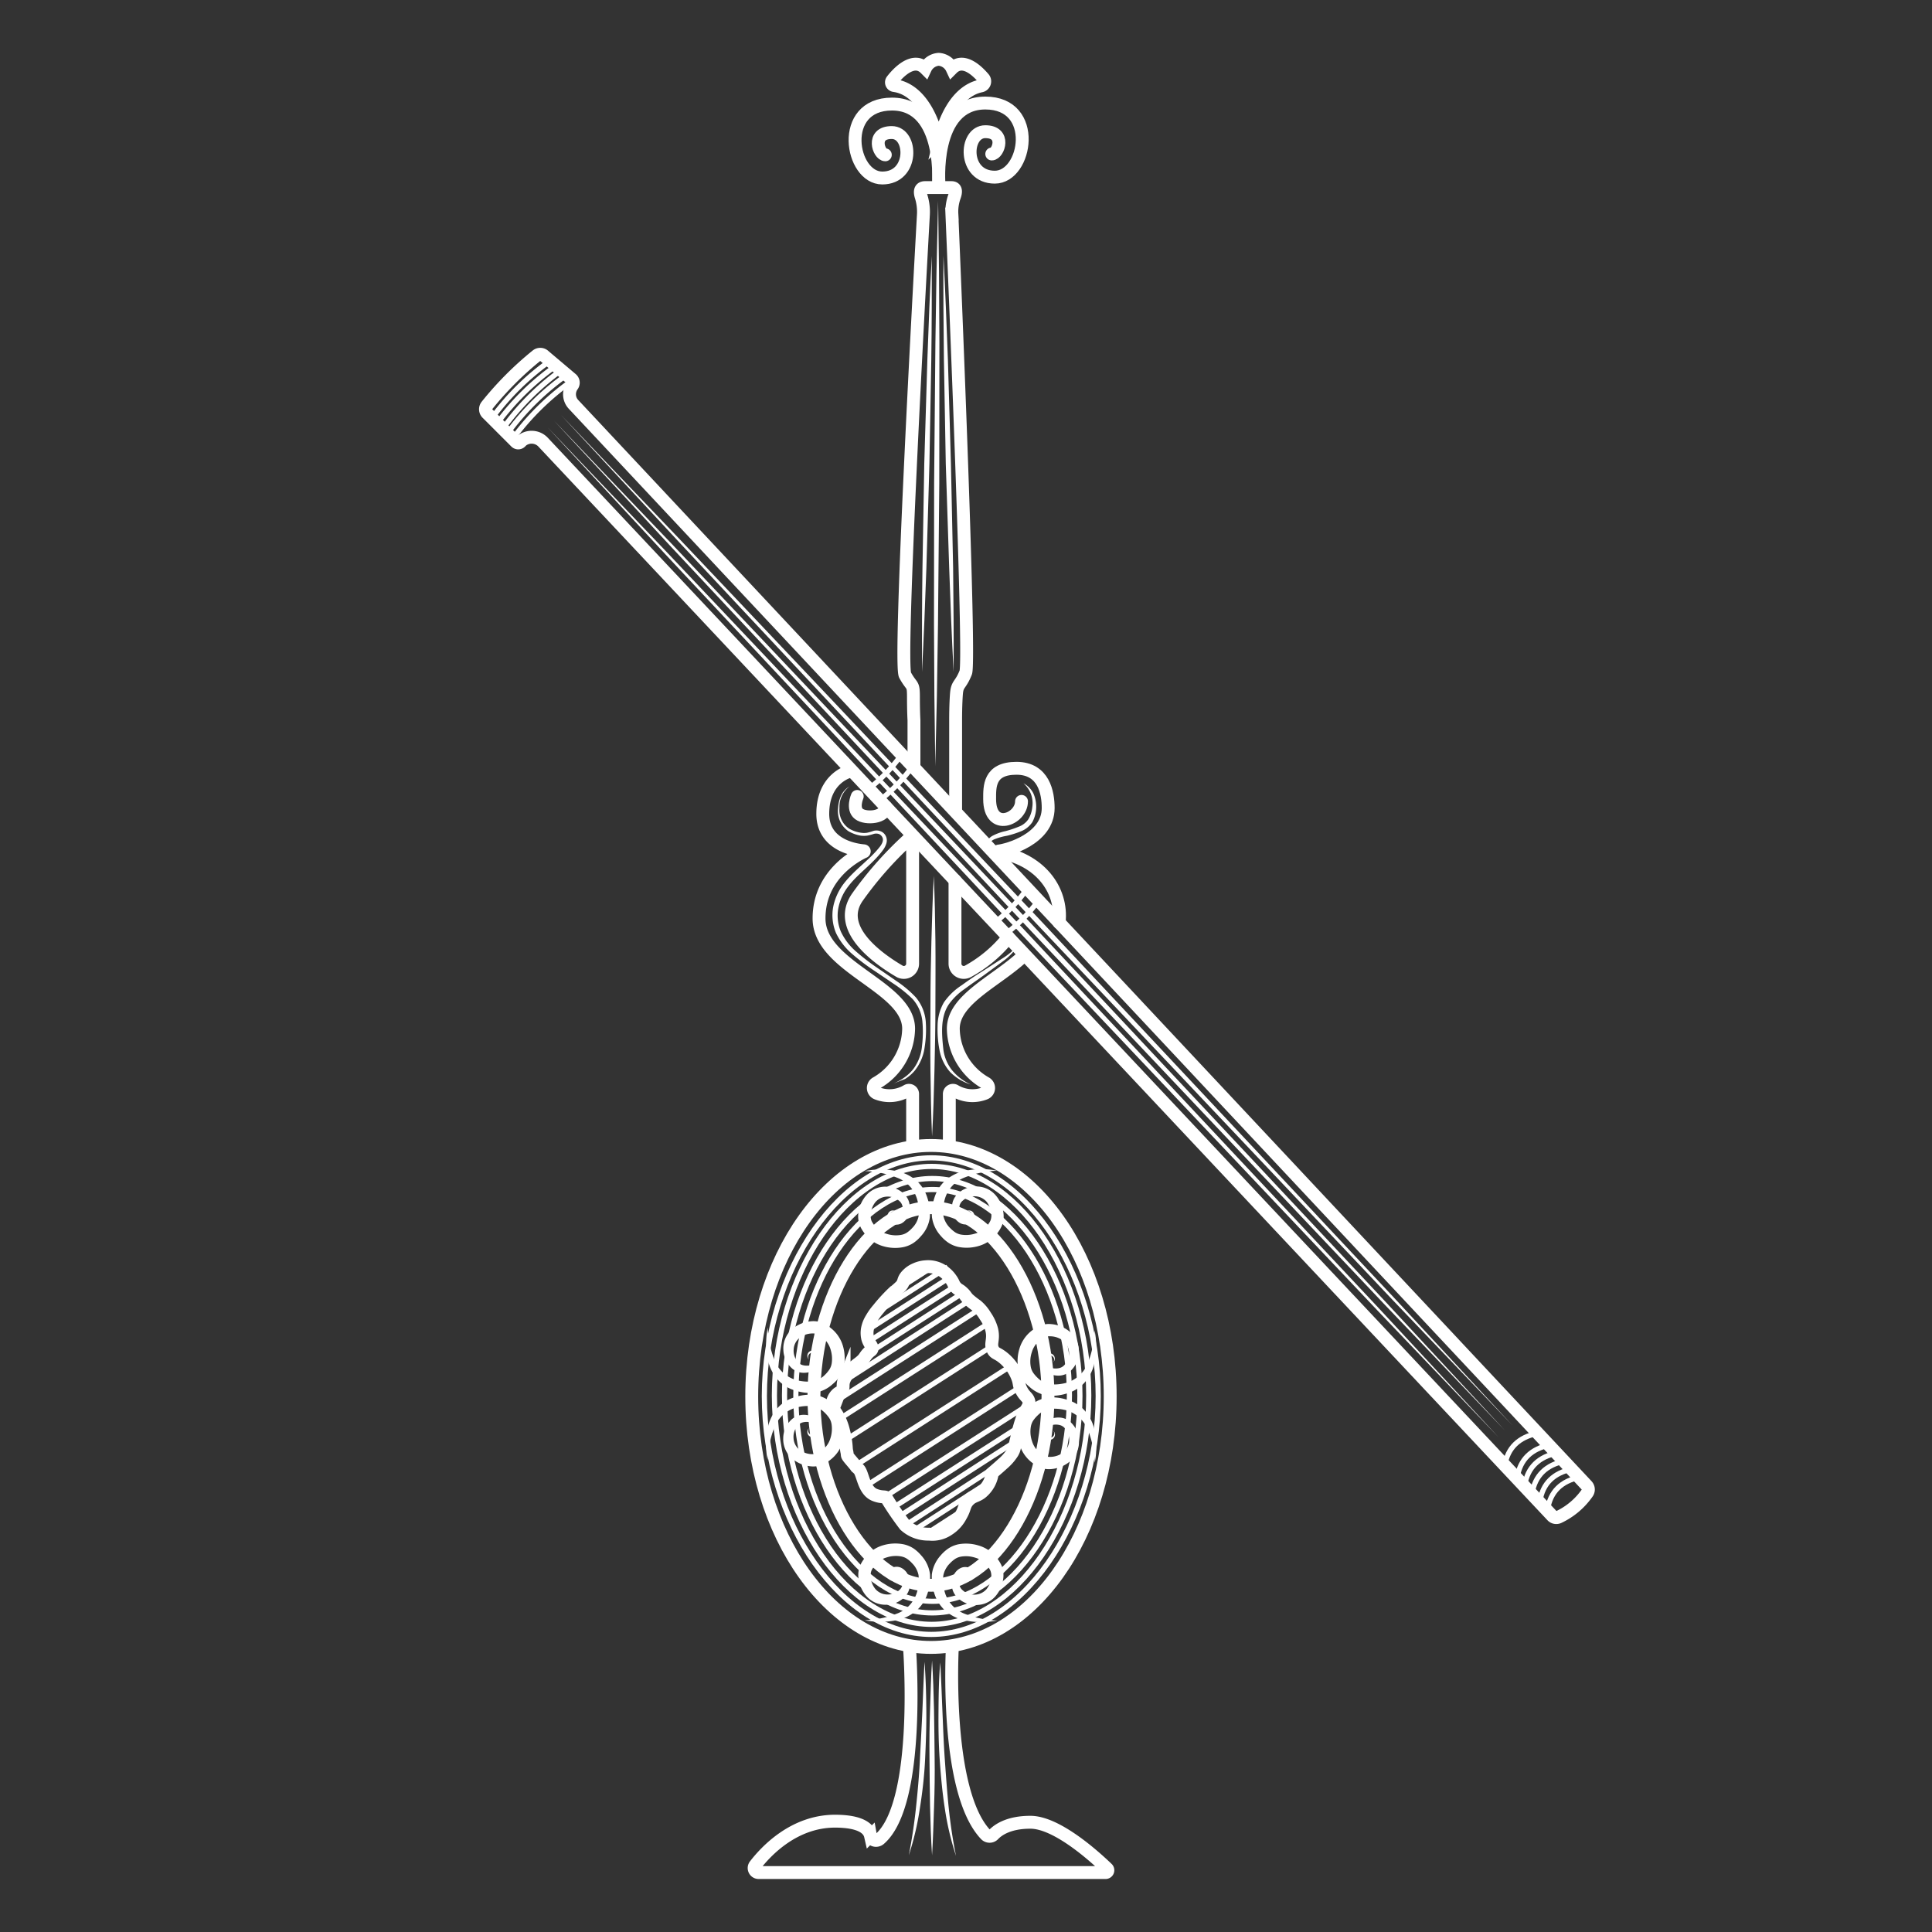 <svg id="first-telescope"  xmlns="http://www.w3.org/2000/svg" viewBox="0 0 300 300">
  <rect x="0" y="0" width="300" height="300" fill="#333333" stroke="none"/>
  <g id="telescope">
    <g id="outlines">
      <path d="M80.83,68.6a2.45,2.45,0,0,1,3.54.1L241.05,235.41a.88.88,0,0,0,1,.15,11.26,11.26,0,0,0,4.44-3.77.89.89,0,0,0-.09-1.11L89.06,62.8a2.3,2.3,0,0,1-.18-2.94h0a.75.75,0,0,0-.12-1l-4.25-3.59a.87.87,0,0,0-1.16-.07A51,51,0,0,0,75.58,63a.87.87,0,0,0,.06,1.16l4.47,4.47a.51.51,0,0,0,.72,0Z" style="fill: none;stroke: #fff;stroke-miterlimit: 10;stroke-width: 2px"/>
      <path d="M148.39,126.06V111.5s0-2.16.13-3.78.62-1.23,1.44-3.29c.74-1.86-1.69-60.26-2.15-71.19a6.94,6.94,0,0,1,.39-2.71c.24-.66.34-1.4-.47-1.4l-4.07,0c-.89,0-.83.76-.61,1.43a8,8,0,0,1,.33,2.88c-.63,11.34-3.83,69.6-2.84,71.39,1.1,2,1.3,1.17,1.3,3.43s.08,3.56.08,3.56v7.54" style="fill: none;stroke: #fff;stroke-miterlimit: 10;stroke-width: 2px"/>
      <path d="M145.71,29s1.16-12.84-7.2-12.84S132.08,27.64,137,27.64s4.73-7.06,1.47-7.06-2,3.46-1,3.46" style="fill: none;stroke: #fff;stroke-linecap: round;stroke-miterlimit: 10;stroke-width: 2px"/>
      <path d="M145.82,28.8S144.65,16,153,16s6.44,11.51,1.47,11.51-4.72-7.06-1.47-7.06,2.05,3.46,1,3.46" style="fill: none;stroke: #fff;stroke-linecap: round;stroke-miterlimit: 10;stroke-width: 2px"/>
      <path d="M145.76,9.21a2.47,2.47,0,0,1,2.07,1.42c1.69-1.7,3.8.23,4.92,1.55a.72.72,0,0,1-.43,1.16c-4.14.86-5.82,6.05-6.35,8.24a.21.21,0,0,1-.41,0c-.55-2.25-2.31-7.68-6.72-8.3a.5.5,0,0,1-.31-.8c1-1.3,3.34-3.68,5.16-1.85A2.48,2.48,0,0,1,145.76,9.21Z" style="fill: none;stroke: #fff;stroke-miterlimit: 10;stroke-width: 2px"/>
      <path d="M141.71,177.87v-8a.57.57,0,0,0-.84-.5,5.33,5.33,0,0,1-4.74.38.88.88,0,0,1-.09-1.56,9.89,9.89,0,0,0,5.05-8.45c0-6.58-13.91-9.52-13.91-17.13,0-6.64,5.54-9.67,6.94-10.34a.08.08,0,0,0,0-.16c-1.39-.12-6.36-.9-6.36-5.73,0-5.62,4.18-6.6,4.18-6.6" style="fill: none;stroke: #fff;stroke-miterlimit: 10;stroke-width: 2px"/>
      <path d="M164.46,143.27c.6-5.28-3.21-9.94-9.46-10.94-.09,0-.06-.16,0-.17,1.39-.13,7.76-1.86,7.76-6.69,0-2.31-.65-6.17-4.93-6.17s-4.16,2.88-4.16,4.78c0,5.14,4.95,3.13,4.95.36" style="fill: none;stroke: #fff;stroke-linecap: round;stroke-miterlimit: 10;stroke-width: 2px"/>
      <path d="M147.41,177.87v-8a.57.57,0,0,1,.84-.5,5.33,5.33,0,0,0,4.74.38.88.88,0,0,0,.09-1.56,9.89,9.89,0,0,1-5.05-8.45c0-4.69,7.05-7.53,11.11-11.53" style="fill: none;stroke: #fff;stroke-miterlimit: 10;stroke-width: 2px"/>
      <path d="M133.11,123.67s-.82,1.9.26,2.72,4.16.58,4.16-1.12" style="fill: none;stroke: #fff;stroke-linecap: round;stroke-miterlimit: 10;stroke-width: 2px"/>
      <path d="M141.71,129.92v19.72a1.36,1.36,0,0,1-2.05,1.17c-3.49-2.05-9.89-6.69-6.52-11.5a56.25,56.25,0,0,1,8.44-9.44A.07.07,0,0,1,141.71,129.92Z" style="fill: none;stroke: #fff;stroke-linecap: round;stroke-miterlimit: 10;stroke-width: 2px"/>
      <path d="M148.29,136.72v12.92a1.36,1.36,0,0,0,2.05,1.17,20.8,20.8,0,0,0,6.24-5.27" style="fill: none;stroke: #fff;stroke-linecap: round;stroke-miterlimit: 10;stroke-width: 2px"/>
      <ellipse cx="144.56" cy="216.84" rx="27.83" ry="38.97" style="fill: none;stroke: #fff;stroke-miterlimit: 10;stroke-width: 2px"/>
      <path d="M144.56,246.16c-9.68,0-18.17-13.7-18.17-29.32s8.49-29.31,18.17-29.31,18.17,13.7,18.17,29.31S154.24,246.16,144.56,246.16Z" style="fill: none;stroke: #fff;stroke-miterlimit: 10;stroke-width: 2px"/>
      <path d="M147.89,255.54s-1.31,22.51,5.17,29.34a.83.83,0,0,0,1.21,0c.73-.76,2.38-1.92,5.73-1.92,4.13,0,10,5.35,11.92,7.19a.36.36,0,0,1-.26.62H117.81a.7.7,0,0,1-.56-1.13c1.7-2.2,6-6.82,12.37-6.85,4.15,0,5.31,1.22,5.55,2.27a.87.87,0,0,0,1.43.5c6.52-5.66,4.61-30,4.61-30" style="fill: none;stroke: #fff;stroke-miterlimit: 10;stroke-width: 2px"/>
      <path d="M153,204.35a6.82,6.82,0,0,1,1,2.14c.37,1.6-.32,2.16.2,3.12.34.64.68.44,1.75,1.36A7.43,7.43,0,0,1,158,213.9c.36.93.15,1.11.59,1.94.55,1.06,1,1.07,1.17,1.76s-.35,1-1,2.53a26.06,26.06,0,0,0-.78,2.73c-.5,2-.43,2.14-.78,2.73a7.8,7.8,0,0,1-1.55,1.75c-.51.48-2.09,1.82-1.56,1.37a4.76,4.76,0,0,1-1.76,3.11c-.75.55-1.27.46-1.95,1.17s-.51,1.21-1.17,2.34a5.52,5.52,0,0,1-1.94,2.14,4.38,4.38,0,0,1-3,.75,5.32,5.32,0,0,1-3.75-1.39,46.71,46.71,0,0,1-2.89-4.24c-.16-.29-.68,0-1.83-.47-1.73-.71-1.79-3.36-2.47-4-1-1,.44.57-1-1.13-1-1.17-.67-.84-.83-1.56-.12-.5-.05-.8-.22-1.84a12.54,12.54,0,0,0-.28-1.34,9.11,9.11,0,0,0-1.13-2.76c-.38-.6-.47-.48-.57-.78a2.31,2.31,0,0,1,.57-2.13c.42-.46.67-.34.92-.77s0-.79.28-1.49a3.52,3.52,0,0,1,.64-1.06,8.24,8.24,0,0,1,1.41-1.42,6.8,6.8,0,0,0,.85-.7c.36-.4.37-.56.78-1s.56-.41.64-.63c.16-.47-.38-.73-.64-1.63a3.51,3.51,0,0,1,0-1.77,4.63,4.63,0,0,1,.57-1.34,9.45,9.45,0,0,1,1.06-1.49c.21-.26.73-.91,1.48-1.7.3-.31.52-.54.85-.85a14.45,14.45,0,0,0,1.21-1.06c.52-.64.28-.85.78-1.49a3.8,3.8,0,0,1,1.41-1.06,4.53,4.53,0,0,1,1.63-.42,4.11,4.11,0,0,1,3,.92,4.68,4.68,0,0,1,.92,1c.47.65.37.83.78,1.27s.47.3,1,.78.48.61.92,1.06a12.49,12.49,0,0,0,1.27,1A6.27,6.27,0,0,1,153,204.35Z" style="fill: none;stroke: #fff;stroke-miterlimit: 10;stroke-width: 2px"/>
      <path d="M125.63,211.11a.8.8,0,0,1,.14-1.29,1.15,1.15,0,0,1,1.49.36,1.64,1.64,0,0,1,.12,1.63,2.26,2.26,0,0,1-1.23,1.11,3.69,3.69,0,0,1-1.58.24,2.78,2.78,0,0,1-1.58-.67,4,4,0,0,1-1.35-2.93,3.94,3.94,0,0,1,1.26-3.08,5.16,5.16,0,0,1,3-1.31,3.74,3.74,0,0,1,1.76.23,5.26,5.26,0,0,1,.76.4,5.13,5.13,0,0,1,.65.47,5.48,5.48,0,0,1,1.81,2.7,6.75,6.75,0,0,1,.17,3.17,4.36,4.36,0,0,1-.66,1.58,5.38,5.38,0,0,1-1.08,1.19,5.25,5.25,0,0,1-2.92,1.37,7.71,7.71,0,0,1-3-.39,5.77,5.77,0,0,1-2.58-1.61,6.79,6.79,0,0,1-1.44-2.59,12.09,12.09,0,0,1-.15-5.54,15,15,0,0,0,1.1,5.19,5.1,5.1,0,0,0,3.51,3,7.46,7.46,0,0,0,2.38.17,3.68,3.68,0,0,0,1.86-1,5.37,5.37,0,0,0,.71-.84,2.57,2.57,0,0,0,.36-.92,4.8,4.8,0,0,0-.17-2.21,3.67,3.67,0,0,0-1.15-1.77,4.59,4.59,0,0,0-.44-.33,3.74,3.74,0,0,0-.44-.25,2.16,2.16,0,0,0-.91-.13,3.31,3.31,0,0,0-1.94.74,2.44,2.44,0,0,0-.85,1.76,2.61,2.61,0,0,0,.67,1.95,1.46,1.46,0,0,0,.83.49,2.6,2.6,0,0,0,1.11,0,1.42,1.42,0,0,0,.85-.53,1,1,0,0,0,.1-1,.73.73,0,0,0-.88-.39A.67.67,0,0,0,125.63,211.11Z" style="fill: #fff"/>
      <path d="M125.63,221.76a.65.65,0,0,0,.27,1,.71.71,0,0,0,.88-.38,1,1,0,0,0-.1-1,1.42,1.42,0,0,0-.85-.53,2.6,2.6,0,0,0-1.11,0,1.53,1.53,0,0,0-.83.5,2.61,2.61,0,0,0-.67,1.95,2.44,2.44,0,0,0,.85,1.76,3.31,3.31,0,0,0,1.94.74,2.33,2.33,0,0,0,.91-.13,3.74,3.74,0,0,0,.44-.25,4.59,4.59,0,0,0,.44-.33,3.67,3.67,0,0,0,1.15-1.77,4.8,4.8,0,0,0,.17-2.21,2.57,2.57,0,0,0-.36-.92,5.37,5.37,0,0,0-.71-.84,3.68,3.68,0,0,0-1.86-1,7.46,7.46,0,0,0-2.38.17,5.1,5.1,0,0,0-3.51,3,15,15,0,0,0-1.1,5.19,12.09,12.09,0,0,1,.15-5.54,6.79,6.79,0,0,1,1.44-2.59,5.77,5.77,0,0,1,2.58-1.61,7.71,7.71,0,0,1,3-.39,5.25,5.25,0,0,1,2.92,1.37,5.38,5.38,0,0,1,1.08,1.19,4.36,4.36,0,0,1,.66,1.58,6.76,6.76,0,0,1-.17,3.17,5.48,5.48,0,0,1-1.81,2.7,5.13,5.13,0,0,1-.65.47,5.26,5.26,0,0,1-.76.4,3.74,3.74,0,0,1-1.76.23,5.16,5.16,0,0,1-3-1.31,4,4,0,0,1-1.26-3.08,4,4,0,0,1,1.35-2.93,2.78,2.78,0,0,1,1.58-.67,3.69,3.69,0,0,1,1.58.24,2.22,2.22,0,0,1,1.23,1.11,1.64,1.64,0,0,1-.12,1.63,1.15,1.15,0,0,1-1.49.36A.8.8,0,0,1,125.63,221.76Z" style="fill: #fff"/>
      <path d="M163.55,222.17a.8.8,0,0,1-.14,1.29,1.15,1.15,0,0,1-1.49-.36,1.69,1.69,0,0,1-.12-1.63,2.25,2.25,0,0,1,1.23-1.11,3.71,3.71,0,0,1,1.58-.24,2.75,2.75,0,0,1,1.58.67,4,4,0,0,1,1.35,2.93,4,4,0,0,1-1.25,3.08,5.19,5.19,0,0,1-3,1.31,3.75,3.75,0,0,1-1.76-.23,5.85,5.85,0,0,1-.76-.4,7.11,7.11,0,0,1-.65-.47,5.53,5.53,0,0,1-1.8-2.7,6.51,6.51,0,0,1-.17-3.17,4.52,4.52,0,0,1,.65-1.58,5.64,5.64,0,0,1,1.08-1.19,5.28,5.28,0,0,1,2.93-1.37,7.66,7.66,0,0,1,3,.39A5.86,5.86,0,0,1,168.4,219a6.79,6.79,0,0,1,1.44,2.59,12.38,12.38,0,0,1,.15,5.54,15.26,15.26,0,0,0-1.1-5.19,5.14,5.14,0,0,0-3.52-3,7.43,7.43,0,0,0-2.38-.17,3.61,3.61,0,0,0-1.85,1,5,5,0,0,0-.72.84,2.55,2.55,0,0,0-.35.92,4.54,4.54,0,0,0,.17,2.21,3.65,3.65,0,0,0,1.14,1.77,5,5,0,0,0,.88.58,2.33,2.33,0,0,0,.91.13,3.34,3.34,0,0,0,2-.74,2.48,2.48,0,0,0,.85-1.76,2.66,2.66,0,0,0-.68-1.95,1.53,1.53,0,0,0-.83-.5,2.55,2.55,0,0,0-1.1,0,1.42,1.42,0,0,0-.86.53,1.08,1.08,0,0,0-.1,1,.72.72,0,0,0,.88.38A.64.64,0,0,0,163.55,222.17Z" style="fill: #fff"/>
      <path d="M163.55,211.52a.65.65,0,0,0-.27-1,.72.72,0,0,0-.88.39,1.08,1.08,0,0,0,.1,1,1.42,1.42,0,0,0,.86.53,2.55,2.55,0,0,0,1.1,0,1.52,1.52,0,0,0,.83-.49A2.66,2.66,0,0,0,166,210a2.48,2.48,0,0,0-.85-1.76,3.34,3.34,0,0,0-2-.74,2.16,2.16,0,0,0-.91.13,5,5,0,0,0-.88.58,3.65,3.65,0,0,0-1.14,1.77,4.54,4.54,0,0,0-.17,2.21,2.55,2.55,0,0,0,.35.92,5,5,0,0,0,.72.84,3.61,3.61,0,0,0,1.85,1,7.43,7.43,0,0,0,2.38-.17,5.14,5.14,0,0,0,3.52-3,15.26,15.26,0,0,0,1.1-5.19,12.38,12.38,0,0,1-.15,5.54,6.79,6.79,0,0,1-1.44,2.59,5.86,5.86,0,0,1-2.59,1.61,7.66,7.66,0,0,1-3,.39,5.28,5.28,0,0,1-2.93-1.37,5.64,5.64,0,0,1-1.08-1.19,4.6,4.6,0,0,1-.65-1.58,6.5,6.5,0,0,1,.17-3.17,5.53,5.53,0,0,1,1.8-2.7,7.11,7.11,0,0,1,.65-.47,5.85,5.85,0,0,1,.76-.4,3.75,3.75,0,0,1,1.76-.23,5.19,5.19,0,0,1,3,1.31,3.93,3.93,0,0,1,1.25,3.08,4,4,0,0,1-1.35,2.93,2.75,2.75,0,0,1-1.58.67,3.71,3.71,0,0,1-1.58-.24,2.29,2.29,0,0,1-1.23-1.11,1.69,1.69,0,0,1,.12-1.63,1.15,1.15,0,0,1,1.49-.36A.8.8,0,0,1,163.55,211.52Z" style="fill: #fff"/>
      <path d="M149.89,245.19a.65.65,0,0,0,1-.27.73.73,0,0,0-.38-.88,1.08,1.08,0,0,0-1,.1,1.4,1.4,0,0,0-.53.86,2.56,2.56,0,0,0,0,1.1,1.45,1.45,0,0,0,.5.83,2.66,2.66,0,0,0,1.95.68,2.49,2.49,0,0,0,1.76-.85,3.47,3.47,0,0,0,.74-1.95,2.18,2.18,0,0,0-.14-.91,2.5,2.5,0,0,0-.24-.43,5.22,5.22,0,0,0-.33-.45,3.63,3.63,0,0,0-1.78-1.14,4.63,4.63,0,0,0-2.2-.17,2.55,2.55,0,0,0-.92.35,5,5,0,0,0-.84.72,3.69,3.69,0,0,0-1,1.85,7.23,7.23,0,0,0,.17,2.39,5.1,5.1,0,0,0,3,3.51,15.21,15.21,0,0,0,5.19,1.1,12.28,12.28,0,0,1-5.55-.15,6.75,6.75,0,0,1-2.58-1.44,6,6,0,0,1-1.62-2.59,8,8,0,0,1-.39-3,5.42,5.42,0,0,1,1.37-2.93,6,6,0,0,1,1.2-1.08,4.52,4.52,0,0,1,1.58-.65A6.63,6.63,0,0,1,152,240a5.53,5.53,0,0,1,2.7,1.8,7.11,7.11,0,0,1,.47.65,5.85,5.85,0,0,1,.4.76,4,4,0,0,1,.23,1.76,5.14,5.14,0,0,1-1.32,3,3.93,3.93,0,0,1-3.07,1.25,4,4,0,0,1-2.93-1.35,2.75,2.75,0,0,1-.67-1.58,3.64,3.64,0,0,1,.23-1.57,2.28,2.28,0,0,1,1.12-1.23,1.66,1.66,0,0,1,1.63.11,1.16,1.16,0,0,1,.36,1.5A.8.8,0,0,1,149.89,245.19Z" style="fill: #fff"/>
      <path d="M139.23,245.19a.79.79,0,0,1-1.28-.13,1.16,1.16,0,0,1,.36-1.5,1.66,1.66,0,0,1,1.63-.11,2.3,2.3,0,0,1,1.11,1.23,3.5,3.5,0,0,1,.23,1.57,2.75,2.75,0,0,1-.67,1.58,4,4,0,0,1-2.93,1.35,3.93,3.93,0,0,1-3.07-1.25,5.2,5.2,0,0,1-1.32-3,3.91,3.91,0,0,1,.24-1.76,4.83,4.83,0,0,1,.4-.76,7.11,7.11,0,0,1,.47-.65,5.46,5.46,0,0,1,2.69-1.8,6.64,6.64,0,0,1,3.17-.17,4.57,4.57,0,0,1,1.59.65,5.92,5.92,0,0,1,1.19,1.08,5.28,5.28,0,0,1,1.37,2.93,7.82,7.82,0,0,1-.39,3A5.88,5.88,0,0,1,142.4,250a6.75,6.75,0,0,1-2.58,1.44,12.23,12.23,0,0,1-5.54.15,15.15,15.15,0,0,0,5.18-1.1,5.1,5.1,0,0,0,3-3.51,7.23,7.23,0,0,0,.17-2.39,3.61,3.61,0,0,0-1-1.85,4.55,4.55,0,0,0-.83-.72,2.53,2.53,0,0,0-.93-.35,4.63,4.63,0,0,0-2.2.17A3.61,3.61,0,0,0,135.9,243a3.72,3.72,0,0,0-.33.45,2.68,2.68,0,0,0-.25.43,2.18,2.18,0,0,0-.13.91,3.34,3.34,0,0,0,.74,1.95,2.48,2.48,0,0,0,1.76.85,2.66,2.66,0,0,0,1.95-.68,1.48,1.48,0,0,0,.49-.83,2.55,2.55,0,0,0,0-1.1,1.45,1.45,0,0,0-.53-.86,1.1,1.1,0,0,0-1-.1.73.73,0,0,0-.38.88A.65.65,0,0,0,139.23,245.19Z" style="fill: #fff"/>
      <path d="M139.23,188.23a.65.65,0,0,0-1,.27.73.73,0,0,0,.38.88,1.1,1.1,0,0,0,1-.1,1.45,1.45,0,0,0,.53-.86,2.55,2.55,0,0,0,0-1.1,1.48,1.48,0,0,0-.49-.83,2.66,2.66,0,0,0-1.95-.68,2.48,2.48,0,0,0-1.76.85,3.34,3.34,0,0,0-.74,2,2.18,2.18,0,0,0,.13.91,2.68,2.68,0,0,0,.25.43,3.72,3.72,0,0,0,.33.45,3.61,3.61,0,0,0,1.77,1.14,4.63,4.63,0,0,0,2.2.17,2.53,2.53,0,0,0,.93-.35,4.55,4.55,0,0,0,.83-.72,3.61,3.61,0,0,0,1-1.85,7.23,7.23,0,0,0-.17-2.39,5.1,5.1,0,0,0-3-3.51,15.15,15.15,0,0,0-5.18-1.1,12.23,12.23,0,0,1,5.54.15,6.75,6.75,0,0,1,2.58,1.44A5.88,5.88,0,0,1,144,186a7.82,7.82,0,0,1,.39,3,5.28,5.28,0,0,1-1.37,2.93,5.92,5.92,0,0,1-1.19,1.08,4.57,4.57,0,0,1-1.59.65,6.64,6.64,0,0,1-3.17-.17,5.46,5.46,0,0,1-2.69-1.8,7.11,7.11,0,0,1-.47-.65,4.83,4.83,0,0,1-.4-.76,3.91,3.91,0,0,1-.24-1.76,5.2,5.2,0,0,1,1.32-3,3.93,3.93,0,0,1,3.07-1.25,4,4,0,0,1,2.93,1.35,2.75,2.75,0,0,1,.67,1.58,3.5,3.5,0,0,1-.23,1.57,2.3,2.3,0,0,1-1.11,1.23,1.66,1.66,0,0,1-1.63-.11,1.16,1.16,0,0,1-.36-1.5A.79.79,0,0,1,139.23,188.23Z" style="fill: #fff"/>
      <path d="M149.89,188.23a.8.8,0,0,1,1.29.13,1.16,1.16,0,0,1-.36,1.5,1.66,1.66,0,0,1-1.63.11,2.28,2.28,0,0,1-1.12-1.23,3.64,3.64,0,0,1-.23-1.57,2.75,2.75,0,0,1,.67-1.58,4,4,0,0,1,2.93-1.35,3.93,3.93,0,0,1,3.07,1.25,5.14,5.14,0,0,1,1.32,3,4,4,0,0,1-.23,1.76,5.85,5.85,0,0,1-.4.76,7.11,7.11,0,0,1-.47.65,5.53,5.53,0,0,1-2.7,1.8,6.63,6.63,0,0,1-3.17.17,4.52,4.52,0,0,1-1.58-.65,6,6,0,0,1-1.2-1.08,5.42,5.42,0,0,1-1.37-2.93,8,8,0,0,1,.39-3,6,6,0,0,1,1.62-2.59,6.75,6.75,0,0,1,2.58-1.44,12.28,12.28,0,0,1,5.55-.15,15.21,15.21,0,0,0-5.19,1.1,5.1,5.1,0,0,0-3,3.51,7.23,7.23,0,0,0-.17,2.39,3.69,3.69,0,0,0,1,1.85,5,5,0,0,0,.84.72,2.55,2.55,0,0,0,.92.35,4.63,4.63,0,0,0,2.2-.17,3.63,3.63,0,0,0,1.78-1.14,5.22,5.22,0,0,0,.33-.45,2.5,2.5,0,0,0,.24-.43,2.18,2.18,0,0,0,.14-.91,3.47,3.47,0,0,0-.74-2,2.49,2.49,0,0,0-1.76-.85,2.66,2.66,0,0,0-1.95.68,1.45,1.45,0,0,0-.5.83,2.56,2.56,0,0,0,0,1.1,1.4,1.4,0,0,0,.53.86,1.08,1.08,0,0,0,1,.1.73.73,0,0,0,.38-.88A.65.65,0,0,0,149.89,188.23Z" style="fill: #fff"/>
    </g>
    <g id="lines">
      <line x1="147.64" y1="198.25" x2="134.34" y2="206.78" style="fill: none;stroke: #fff;stroke-miterlimit: 10;stroke-width: 0.8px"/>
      <line x1="149.26" y1="200.92" x2="135.96" y2="209.45" style="fill: none;stroke: #fff;stroke-miterlimit: 10;stroke-width: 0.8px"/>
      <line x1="147.18" y1="196.74" x2="135.92" y2="203.96" style="fill: none;stroke: #fff;stroke-miterlimit: 10;stroke-width: 0.8px"/>
      <line x1="145.56" y1="196.24" x2="138.43" y2="200.81" style="fill: none;stroke: #fff;stroke-miterlimit: 10;stroke-width: 0.8px"/>
      <line x1="150.56" y1="201.93" x2="131.83" y2="213.99" style="fill: none;stroke: #fff;stroke-miterlimit: 10;stroke-width: 0.8px"/>
      <line x1="153.97" y1="209.07" x2="131.73" y2="223.32" style="fill: none;stroke: #fff;stroke-miterlimit: 10;stroke-width: 0.8px"/>
      <line x1="156.99" y1="212.09" x2="133.44" y2="227.18" style="fill: none;stroke: #fff;stroke-miterlimit: 10;stroke-width: 0.8px"/>
      <line x1="153.15" y1="205.71" x2="130.91" y2="219.96" style="fill: none;stroke: #fff;stroke-miterlimit: 10;stroke-width: 0.8px"/>
      <line x1="157.88" y1="215.72" x2="134.9" y2="230.45" style="fill: none;stroke: #fff;stroke-miterlimit: 10;stroke-width: 0.8px"/>
      <line x1="159.13" y1="218.49" x2="136.89" y2="232.74" style="fill: none;stroke: #fff;stroke-miterlimit: 10;stroke-width: 0.8px"/>
      <line x1="158.56" y1="221.36" x2="138.9" y2="233.96" style="fill: none;stroke: #fff;stroke-miterlimit: 10;stroke-width: 0.8px"/>
      <line x1="157.37" y1="224.02" x2="139.83" y2="235.32" style="fill: none;stroke: #fff;stroke-miterlimit: 10;stroke-width: 0.8px"/>
      <line x1="156.78" y1="226.34" x2="140.61" y2="236.83" style="fill: none;stroke: #fff;stroke-miterlimit: 10;stroke-width: 0.8px"/>
      <line x1="153.82" y1="229.95" x2="141.71" y2="237.76" style="fill: none;stroke: #fff;stroke-miterlimit: 10;stroke-width: 0.8px"/>
      <line x1="149.47" y1="234.54" x2="143.13" y2="238.63" style="fill: none;stroke: #fff;stroke-miterlimit: 10;stroke-width: 0.8px"/>
      <line x1="152.74" y1="202.88" x2="130.5" y2="217.13" style="fill: none;stroke: #fff;stroke-miterlimit: 10;stroke-width: 0.8px"/>
      <line x1="147.99" y1="199.91" x2="134.69" y2="208.43" style="fill: none;stroke: #fff;stroke-miterlimit: 10;stroke-width: 0.8px"/>
      <polygon points="145.67 31.19 145.81 42.17 145.87 53.15 145.85 75.09 145.65 97.04 145.48 108.02 145.23 118.99 145.09 108.01 145.03 97.04 145.05 75.09 145.25 53.14 145.42 42.17 145.67 31.19" style="fill: #fff"/>
      <path d="M143.16,104.33c0-5.39,0-10.77.08-16.16L143.52,72,144,55.87c.19-5.38.4-10.76.69-16.14,0,5.39,0,10.77-.08,16.16L144.32,72l-.47,16.15C143.66,93.57,143.45,99,143.16,104.33Z" style="fill: #fff"/>
      <path d="M146.5,39.73c.29,5.38.49,10.76.69,16.14L147.66,72,148,88.17c.06,5.39.11,10.77.08,16.16-.3-5.38-.5-10.76-.69-16.14L146.86,72l-.29-16.15C146.51,50.5,146.46,45.12,146.5,39.73Z" style="fill: #fff"/>
      <polygon points="85.98 65.27 104.58 84.74 123.09 104.3 160.11 143.41 196.94 182.71 215.35 202.36 233.66 222.1 215.06 202.63 196.55 183.08 159.53 143.96 122.71 104.66 104.3 85.01 85.98 65.27" style="fill: #fff"/>
      <polygon points="87.13 64.46 105.73 83.93 124.25 103.48 161.26 142.6 198.09 181.9 216.5 201.55 234.82 221.29 216.21 201.82 197.7 182.26 160.68 143.15 123.86 103.85 105.45 84.19 87.13 64.46" style="fill: #fff"/>
      <polygon points="85.01 66.34 103.61 85.81 122.12 105.37 159.14 144.48 195.96 183.78 214.37 203.43 232.69 223.17 214.09 203.7 195.58 184.15 158.56 145.03 121.73 105.73 103.33 86.08 85.01 66.34" style="fill: #fff"/>
      <path d="M145,136c.15,3.37.21,6.74.25,10.11s0,6.74,0,10.11-.07,6.74-.15,10.12-.18,6.74-.37,10.11c-.15-3.38-.2-6.75-.25-10.12s0-6.74,0-10.11.06-6.74.15-10.11S144.82,139.4,145,136Z" style="fill: #fff"/>
      <path d="M144.73,257.84c.16,2.52.24,5,.3,7.56s.06,5,.1,7.56,0,5-.09,7.56-.15,5-.31,7.56c-.17-2.52-.25-5-.31-7.56s-.06-5-.09-7.56,0-5,.09-7.56S144.56,260.36,144.73,257.84Z" style="fill: #fff"/>
    </g>
    <g id="paths">
      <path d="M134.91,122.48a25.66,25.66,0,0,0,5.09-5.31" style="fill: none;stroke: #fff;stroke-linecap: round;stroke-miterlimit: 10;stroke-width: 0.8px"/>
      <path d="M136.6,124.28a26.39,26.39,0,0,0,5.11-5.29" style="fill: none;stroke: #fff;stroke-linecap: round;stroke-miterlimit: 10;stroke-width: 0.8px"/>
      <path d="M154.45,143.27a25.36,25.36,0,0,0,5.06-5.28" style="fill: none;stroke: #fff;stroke-linecap: round;stroke-miterlimit: 10;stroke-width: 0.8px"/>
      <path d="M156.12,145.05a25.76,25.76,0,0,0,5.13-5.2" style="fill: none;stroke: #fff;stroke-linecap: round;stroke-miterlimit: 10;stroke-width: 0.8px"/>
      <path d="M238.76,222.56q-4.42.91-5.1,5" style="fill: none;stroke: #fff;stroke-miterlimit: 10;stroke-width: 0.8px"/>
      <path d="M240.69,224.36q-4.41.91-5.09,5" style="fill: none;stroke: #fff;stroke-miterlimit: 10;stroke-width: 0.8px"/>
      <path d="M241.85,225.6c-2.94.61-4.64,2.28-5.09,5" style="fill: none;stroke: #fff;stroke-miterlimit: 10;stroke-width: 0.8px"/>
      <path d="M243,226.86q-4.41.91-5.09,5" style="fill: none;stroke: #fff;stroke-miterlimit: 10;stroke-width: 0.8px"/>
      <path d="M244.21,228.09c-3,.62-4.65,2.28-5.09,5" style="fill: none;stroke: #fff;stroke-miterlimit: 10;stroke-width: 0.8px"/>
      <path d="M245.4,229.36c-3,.61-4.65,2.28-5.09,5" style="fill: none;stroke: #fff;stroke-miterlimit: 10;stroke-width: 0.8px"/>
      <path d="M76.52,64.74a39.94,39.94,0,0,1,9.09-8.85" style="fill: none;stroke: #fff;stroke-miterlimit: 10;stroke-width: 0.8px"/>
      <path d="M79.77,67.93a39.93,39.93,0,0,1,9.09-8.85" style="fill: none;stroke: #fff;stroke-miterlimit: 10;stroke-width: 0.8px"/>
      <path d="M79,67a39.94,39.94,0,0,1,9.09-8.85" style="fill: none;stroke: #fff;stroke-miterlimit: 10;stroke-width: 0.8px"/>
      <path d="M78.45,66.06a39.93,39.93,0,0,1,9.09-8.85" style="fill: none;stroke: #fff;stroke-miterlimit: 10;stroke-width: 0.8px"/>
      <path d="M77.31,65.59a40,40,0,0,1,9.1-8.85" style="fill: none;stroke: #fff;stroke-miterlimit: 10;stroke-width: 0.8px"/>
      <path d="M138.73,168.3c.57-.32,1.17-.59,1.71-1a6.55,6.55,0,0,0,1.4-1.33,7,7,0,0,0,1.33-3.57,17.89,17.89,0,0,0,.05-3.87,6.13,6.13,0,0,0-1.5-3.39,19.91,19.91,0,0,0-3-2.41l-3.26-2.2a32.7,32.7,0,0,1-3.16-2.42,9.89,9.89,0,0,1-2.48-3.22,7.13,7.13,0,0,1-.44-4.08,8.8,8.8,0,0,1,1.71-3.69c1.68-2.14,3.93-3.6,5.51-5.61.38-.48.65-1.05.41-1.5a1,1,0,0,0-.55-.51,1.33,1.33,0,0,0-.81,0,7.72,7.72,0,0,1-1,.26,4.08,4.08,0,0,1-1,0,5.76,5.76,0,0,1-1.92-.7,3.75,3.75,0,0,1-1.59-3.56,5.34,5.34,0,0,1,.45-1.93,3.29,3.29,0,0,1,1.31-1.45,4,4,0,0,0-1.55,3.39,3.43,3.43,0,0,0,1.59,3.21,5,5,0,0,0,1.78.59,3.08,3.08,0,0,0,.91,0,6.78,6.78,0,0,0,.91-.26,1.71,1.71,0,0,1,1.12,0,1.47,1.47,0,0,1,.88.76,1.54,1.54,0,0,1,.09,1.17,3.33,3.33,0,0,1-.51,1c-1.6,2.19-3.89,3.65-5.42,5.68a7.9,7.9,0,0,0-1.53,3.39,6.35,6.35,0,0,0,.41,3.63,9.24,9.24,0,0,0,2.27,3,32.94,32.94,0,0,0,3.06,2.39l3.24,2.23a17.25,17.25,0,0,1,3.06,2.57,6.68,6.68,0,0,1,1.54,3.74,17.65,17.65,0,0,1-.17,4,7.4,7.4,0,0,1-1.54,3.64,6.23,6.23,0,0,1-1.51,1.3C139.93,167.78,139.31,168,138.73,168.3Z" style="fill: #fff"/>
      <path d="M150.74,168.4a7.73,7.73,0,0,1-3.19-1.92,7,7,0,0,1-1.66-3.4,16.86,16.86,0,0,1-.3-3.75,7.35,7.35,0,0,1,1-3.71,9.88,9.88,0,0,1,2.76-2.64c1-.73,2-1.42,3.08-2.08l3.1-2a10.17,10.17,0,0,0,2.75-2.4,9.11,9.11,0,0,1-2.51,2.74l-3,2.2c-1,.72-2,1.4-3,2.14A9.76,9.76,0,0,0,147.3,156c-1.3,2-1.07,4.58-.82,6.93a6.54,6.54,0,0,0,1.36,3.26A8.14,8.14,0,0,0,150.74,168.4Z" style="fill: #fff"/>
      <path d="M155.09,133.28a13.17,13.17,0,0,1-1.74-1.35,1.31,1.31,0,0,1-.28-.58,1.12,1.12,0,0,1,.14-.67,2.56,2.56,0,0,1,.84-.86,7.82,7.82,0,0,1,2.11-.77,16.61,16.61,0,0,0,2-.67,3.13,3.13,0,0,0,1.51-1.15,4.5,4.5,0,0,0,.62-1.87,4.08,4.08,0,0,0-1.37-3.73,3.63,3.63,0,0,1,1.54,1.56,5.07,5.07,0,0,1-.15,4.45,3.76,3.76,0,0,1-1.84,1.47,14.88,14.88,0,0,1-2.12.67,9.37,9.37,0,0,0-2,.57,1.91,1.91,0,0,0-.72.59.63.63,0,0,0,0,.77C154,132.28,154.66,132.69,155.09,133.28Z" style="fill: #fff"/>
      <path d="M143.56,258.05c.19,2.51.26,5,.28,7.56s-.07,5-.19,7.56-.4,5-.8,7.54a44.33,44.33,0,0,1-1.73,7.37c.49-2.47.86-5,1.12-7.45s.49-5,.61-7.51.27-5,.38-7.53S143.42,260.57,143.56,258.05Z" style="fill: #fff"/>
      <path d="M146,258.15c.15,2.52.23,5,.34,7.55s.19,5,.37,7.52.35,5,.61,7.51.63,5,1.13,7.45a44.12,44.12,0,0,1-1.74-7.37c-.39-2.5-.61-5-.79-7.54s-.21-5-.19-7.56S145.78,260.66,146,258.15Z" style="fill: #fff"/>
      <path d="M144.82,248.65c-11.32,0-21.24-14.93-21.24-32s9.92-31.94,21.24-31.94,21.24,14.93,21.24,31.94S156.14,248.65,144.82,248.65Z" style="fill: none;stroke: #fff;stroke-miterlimit: 10;stroke-width: 0.8px"/>
      <path d="M144.76,250.45c-12.22,0-22.94-15.77-22.94-33.75S132.54,183,144.76,183s22.93,15.77,22.93,33.74S157,250.45,144.76,250.45Z" style="fill: none;stroke: #fff;stroke-miterlimit: 10;stroke-width: 0.8px"/>
      <path d="M144.66,252.23c-13,0-24.41-16.62-24.41-35.56s11.41-35.55,24.41-35.55,24.4,16.61,24.4,35.55S157.66,252.23,144.66,252.23Z" style="fill: none;stroke: #fff;stroke-miterlimit: 10;stroke-width: 0.8px"/>
      <path d="M144.61,253.79c-13.81,0-25.92-17.31-25.92-37s12.11-37,25.92-37,25.92,17.31,25.92,37S158.42,253.79,144.61,253.79Z" style="fill: none;stroke: #fff;stroke-miterlimit: 10;stroke-width: 0.8px"/>
    </g>
  </g>
</svg>
